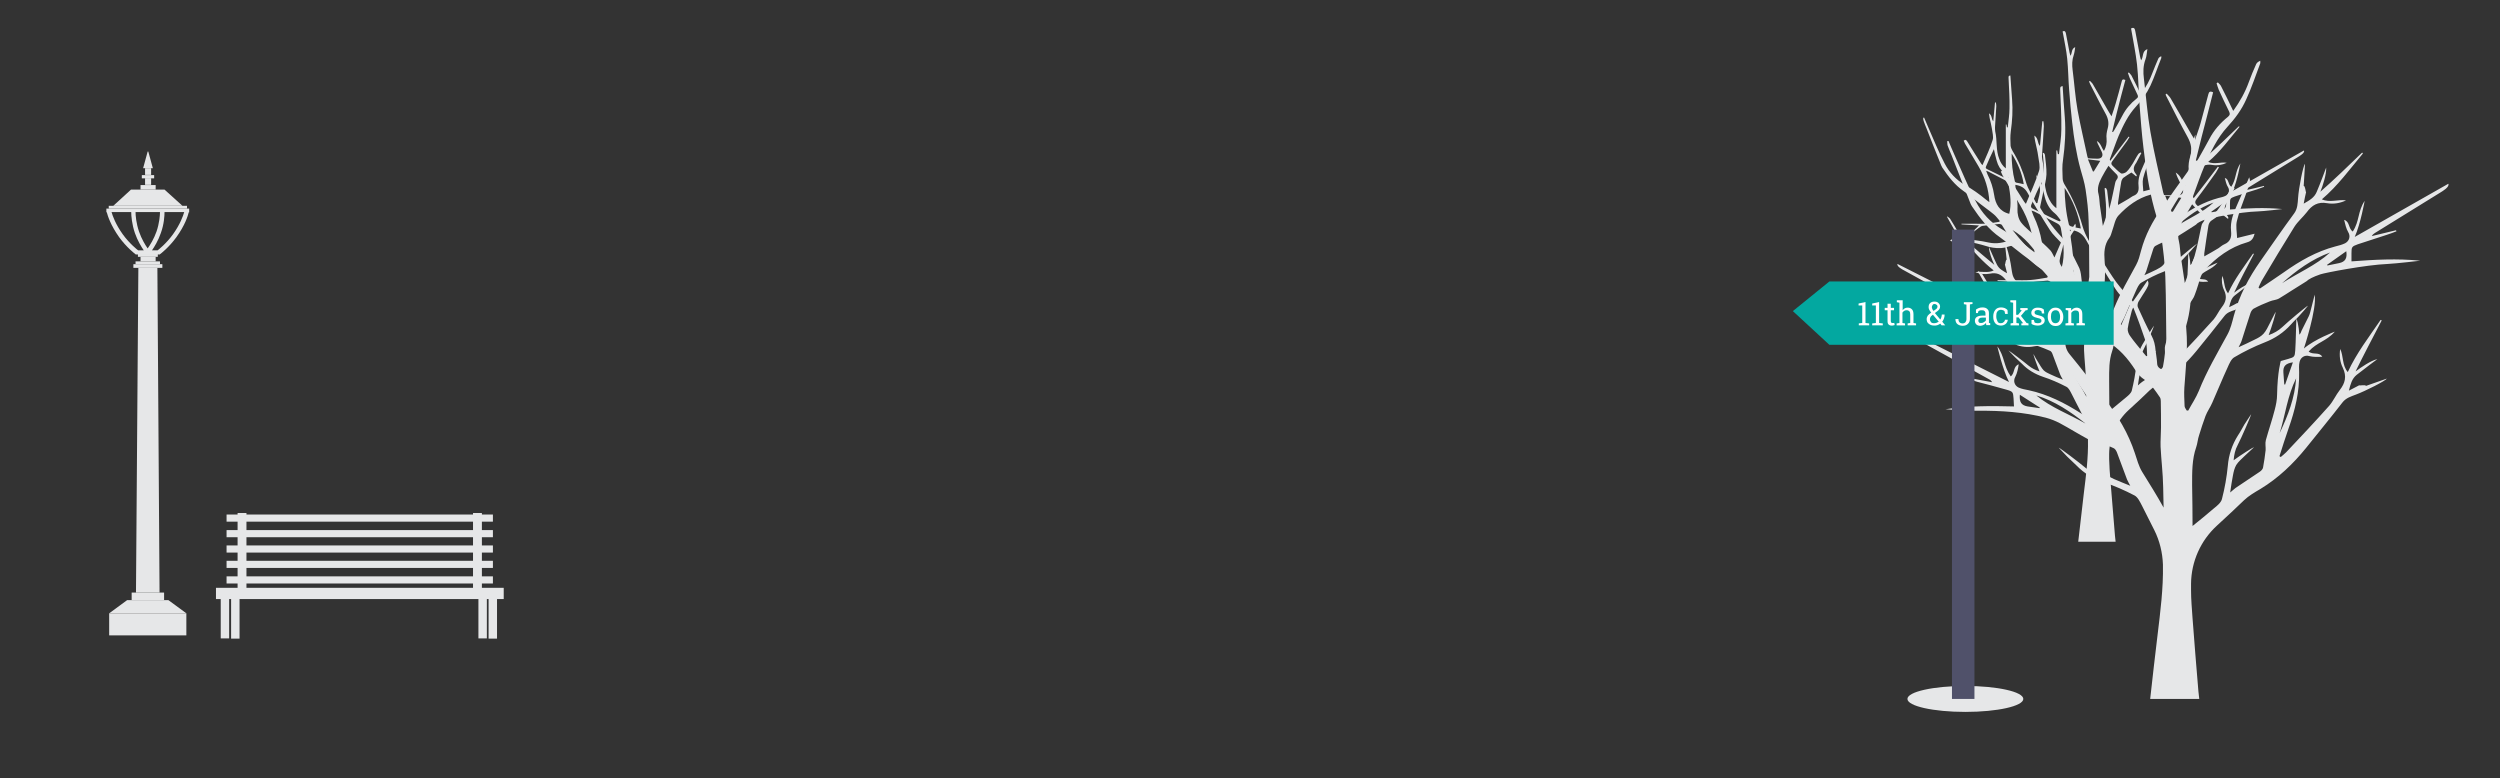 <?xml version="1.0" encoding="utf-8"?>
<!-- Generator: Adobe Illustrator 19.1.0, SVG Export Plug-In . SVG Version: 6.00 Build 0)  -->
<svg version="1.1" id="Layer_1" xmlns="http://www.w3.org/2000/svg" xmlns:xlink="http://www.w3.org/1999/xlink" x="0px" y="0px"
	 viewBox="0 0 1156.4 360" style="enable-background:new 0 0 1156.4 360;" xml:space="preserve">
<rect x="0" y="0" width="1156.4" height="360" fill="#333333" stroke="none"/>
<style type="text/css">
	.st0{fill:#E6E7E8;}
	.st1{fill:#50516A;}
	.st2{fill:#03A8A0;}
	.st3{enable-background:new    ;}
	.st4{fill:#FFFFFF;}
	.st5{fill-rule:evenodd;clip-rule:evenodd;fill:#E6E7E8;}
</style>
<path class="st0" d="M1020.5,101.4c1.8-0.6,16.1-3.4,23.7-3.6c3.2-0.1,11.5-1.1,11.5-1.1c-8.1-0.8-16.2-0.4-24.2,0.2
	c0-1,0-1.9,0-2.8c0-2.2,0.1-2.4,2.2-3.2c3.4-1.2,6.9-2.2,10.3-3.3c1.1-0.4,2.2-0.8,3.3-1.2c0-0.1-0.1-0.3-0.1-0.4
	c-2.8,0.7-5.7,1.4-8.5,2c0.3-0.6,0.7-0.9,1.1-1.1c8.4-5.2,14.8-9.1,23.2-14.3c0.6-0.4,3.3-1.9,2.7-3c-11,6.3-22,12.5-32.9,18.7
	c2.1-4.6,3.5-12.7,3.5-12.7c-2.5,3.8-1.8,7.1-4.2,10.8c-1.6-1.1-1-3.5-3-4.1c0.4,1.5,0.7,3.1,1.5,4.3c0.8,1.3,0.5,3-1,3.9
	c-1.1,0.6-2.3,0.8-3.5,1.1c-6.6,1.8-12.5,5.1-18,9c-2.8,2-5.7,3.8-8.5,5.8c-0.2-0.2-0.2-0.2-0.4-0.4c0.4-0.8,0.7-1.6,1.1-2.3
	c3.8-6.4,7.6-12.8,11.6-19.1c1.2-1.9,3-3.3,4.3-5.1c1.8-2.5,3.9-3.8,7.2-3.2c2.2,0.4,4.5,0,6.6-1c-2.8-0.5-5.6,0.9-8.6-0.4
	c5.6-4.7,9.8-10.6,14.4-16.1c0.2-0.2-0.1-0.5-0.3-0.3c-4,3.9-10.5,10.1-14.6,13.7c0.9-2.2,2.2-6.3,2.1-8.6c0,0-2.1,5.8-3.3,8.6
	c-0.9,2-2.5,2.9-4.6,4.2c0.3-1.6,0.6-2.8,0.8-4.1c-0.2,0-0.3-2.3-0.9-2.2c0.2-3.3,0.3-4.1,0.5-7.8c-0.7,0.7-2.2,8.5-2.4,12
	c-0.1,1.9-0.1,3.7-1.4,5.4c-4,5.5-7.9,11.1-11.8,16.7c-4.2,5.9-7.6,12.3-9.5,19.4c-0.6,2.3-1.2,4.7-2.3,6.7
	c-3.5,6.5-7.3,12.9-10.1,19.8c-1,2.4-2.5,4.6-3.8,6.9c-0.2,0-0.3,0-0.5,0c-0.3-0.5-0.7-1.1-0.8-1.6c-0.1-2.2-0.2-4.4-0.1-6.6
	c0.4-6.8,1.3-13.6,0.7-20.4c-0.3-3.7-0.2-7.4,2.2-10.6c0.7-0.9,0.9-2.1,1.3-3.2c0.9-2.4,1.3-5.4,2.9-7.1c4.1-4.4,9-8.1,15-9.7
	c1.7-0.5,2.3-1.5,2.7-3.1c-2,0.5-3.9,1-6.2,1.6c-0.1-2.2-0.5-4.2-0.1-6c0.8-3.2,2.1-6.2,3.1-9.3c0.5-1.5,1.1-3,1.5-4.6
	c0.1-0.5-0.2-1.1-0.3-1.6c-1.4,3.2-2.7,6.3-4.1,9.4c-1.4,3.1-2.7,6.2-2.3,9.6c0.2,2.1-0.2,3.8-2.4,4.6c-0.7,0.3-1.4,0.9-2.1,1.3
	c-1.6,1-3.3,1.9-5,2.9c0-0.5,0-0.8,0-1c0.5-3.2,0.9-6.5,1.5-9.7c0.1-0.6,0.5-1.4,0.9-1.8c1.2-0.9,2.5-1.7,3.8-2.5
	c0.7,0.5,1.5,1.2,2.2,1.8c0.1-0.1,0.2-0.2,0.3-0.3c-0.1-0.3-0.2-0.6-0.4-0.8c-1.5-1.7-1.2-3.3,0-5c0.2-0.2,0.3-0.5,0.4-0.7
	c0.7-1.3,1.4-2.7,2.1-4l-0.4-0.3c-0.4,0.3-0.9,0.5-1.1,0.9c-0.9,1.3-1.6,2.8-2.4,4.1c-0.9,1.4-1.8,2.9-3,4c-0.5,0.5-2,1-2.5,0.7
	c-1.4-0.9-2.6-2.3-3.9-3.5c-0.7-0.7-0.8-1.3-0.1-2.2c2.3-3.1,4.5-6.2,6.8-9.3c0.4-0.6,0.7-1.2,1.1-1.8l-0.4-0.2
	c-2.8,3.7-5.7,7.4-8.5,11.2c-0.2-0.3-0.2-0.5-0.2-0.7c1.4-3.6,2.6-7.3,4.1-10.9c2.1-4.8,4.4-9.6,8-13.5c2.7-2.9,5-6.1,6.7-9.7
	c1.9-4.1,3.3-8.5,5-12.7c0.1-0.3,0-0.6,0-0.9c-0.7,0.3-1.2,0.7-1.4,1.2c-0.9,2.1-1.8,4.2-2.6,6.3c-1.3,3.6-3.1,6.9-5.5,10.1
	c-1.5-3-2.8-5.9-4.3-8.7c-0.3-0.5-0.8-0.9-1.2-1.4l-0.4,0.3c0.3,0.8,0.5,1.5,0.8,2.3c1.2,2.6,2.4,5.1,3.6,7.7
	c0.4,0.8,0.3,1.3-0.4,1.8c-2.8,2.2-5,4.8-6.6,7.9c-1.2,2.3-2.5,4.6-3.8,6.8c-0.2,0.3-0.4,0.5-0.5,0.8c-0.1,0-0.3-0.1-0.4-0.1
	c0.7-2.8,1.3-5.6,2-8.3c1.3-5.2,2.7-10.5,4.1-15.7c-1.2-0.6-1.5-0.1-1.7,0.7c-0.9,3.4-1.8,6.8-2.8,10.2c-0.5,1.9-1.2,3.7-1.9,5.9
	c-0.8-1.4-1.5-2.3-2-3.3c-2.2-3.8-4.4-7.7-6.6-11.5c-0.3-0.6-0.9-1-1.4-1.6l-0.4,0.3c0.2,0.4,0.3,0.8,0.5,1.2
	c2.4,4.6,4.7,9.3,7.2,13.8c1.2,2.2,1.6,4.4,0.9,6.8c-0.4,1.5-0.7,3.1-0.5,4.6c0.2,2.1-0.2,3.9-1.2,5.7c-1.2-1.4-1.3-3.4-3.3-4.6
	c0.3,0.8,0.4,1.4,0.7,1.8c0.5,1,1,2,1.5,3.1c1,2,0.1,3.4-2.1,3.3c-1.4,0-2.7-0.1-4.2-0.2c-0.1-0.3-0.2-0.6-0.3-0.9
	c-1.5-7.1-3.2-14.2-4.5-21.3c-1.1-6.2-1.5-12.4-2.3-18.6c-0.3-2.3-0.3-4.6,0.5-6.9c0.4-1.2,0.5-2.4,0.7-3.7c-1.9,0.8-1.3,2.7-2.2,4
	c-0.1-0.5-0.3-0.9-0.4-1.4c-0.6-3-1.1-5.9-1.7-8.9c-0.2-0.8-0.4-1.4-1.5-1c0,0.2,0,0.5,0.1,0.7c0.7,4,1.6,8,2,12
	c0.5,4.8,0.5,9.7,0.9,14.5c0.4,5,0.8,10,1.4,15c0.8,7.2,1.9,14.4,3.8,21.4c0.9,3.2,1.9,6.3,2.4,9.6c0.7,4.8,1.3,9.6,1.4,14.5
	c0.3,8.4,0.2,16.8,0.3,25.2c0,0.2,0,0.5,0,0.7c-0.3,2.3-0.7,4.5-1,6.8c-1.4-0.4-2.1-1.1-2.2-2.4c-0.1-1.5-0.4-2.9-0.5-4.4
	c-0.2-1.9-0.5-3.6-1.5-5.3c-1.7-3.3-3.3-6.6-4.8-10c-0.2-0.5-0.1-1.3,0.2-1.8c0.9-1.6,2-3.1,2.9-4.6c0.8-1.3,0.8-2.2,0.4-2.9
	c-1.6,2.4-3.3,4.8-5.1,7.5c-2.2-2.5-4.2-4.6-5.9-6.9c-1.9-2.5-3.4-5.2-5.1-7.8c-0.1-0.2-0.2-0.5-0.1-0.8c0.5-2.3,1-4.6,1.5-7
	c0.5-2.6,1.3-5.2,1.4-7.8c0.1-3-0.4-6-0.7-9c0-0.3-0.3-0.6-0.5-1l-0.5,0.1c0.2,2.5,0.5,5,0.5,7.5c0,2.4-0.3,4.8-0.4,7.2
	c-0.2,0.1-0.2,0-0.4,0.1l-2.9-4.8c0.5,2.3,1.7,4.3,1.9,6.5c0.2,2.2-0.8,4.4-1.2,6.6c-0.2,0-0.2,0-0.5,0.1c-1.6-3.2-3.8-6.3-4.8-9.8
	c-1.4-5.1-3.4-9.9-6.2-14.4c-0.4-0.7-0.8-1.6-0.9-2.4c-0.1-2.2-0.2-4.4,0.1-6.6c0.7-4.9,1-9.9,0.6-14.8c-0.3-3.7-0.5-7.4-0.8-11.1
	c-0.9,0.2-0.9,0.3-0.8,1.9c0.2,4.4,0.5,8.9,0.4,13.3c0,2.9-0.5,5.8-0.8,8.8c-0.2,0-0.2,0-0.4,0l-0.2-1.3c-0.1,0-0.2,0-0.3,0
	c0,6.7,0,13.4,0,20.3c-1.5-1.2-2.4-2.6-3-4.3c-1.7-4.1-0.9-8.6-1.9-12.8c-0.1-0.7-0.1-1.4-0.1-2c0.2-3.2,0.4-6.5,0.6-9.7
	c0-0.6-0.1-1.1-0.2-1.7l-0.4,0l-0.8,8.7c-1-1.1-0.4-2.6-2-3.7c0.1,0.9,0.2,1.5,0.3,2.1c0.4,1.7,0.8,3.5,1.1,5.2
	c0.2,1.7,0.8,3.6,0.3,5.1c-1.2,3.9-3,7.6-4.7,11.6c-0.4-0.5-0.5-0.6-0.6-0.7c-2.2-3.4-4.3-6.8-6.4-10.2c-0.5-0.8-0.9-1.1-1.7-0.4
	c0.2,0.4,0.4,0.9,0.6,1.3c2.1,3.5,4.2,7.1,6.3,10.6c3,5.1,4.7,10.6,5,16.5c-0.5-0.4-1.1-0.7-1.5-1.1c-3.1-2.6-6.4-4.9-9.9-6.9
	c-4-2.3-7.2-5.8-9.3-9.9c-2.8-5.3-5-10.9-7.4-16.3c-0.7-1.6-1.4-3.3-2.1-4.9l-0.4,0.1c0,0.5,0,1,0.2,1.5c0.4,1.2,0.9,2.4,1.4,3.6
	c2.2,5.6,4.4,11.3,6.7,16.9c0.1,0.3,0.3,0.7,0.5,1c2.8,4.2,5.8,8.1,10,11c2.7,1.9,5.2,4,7.8,6c2,1.6,4.1,3,6.1,4.7
	c1,0.8,1.8,2,2.7,3c-0.1,0.2-0.1,0.2-0.2,0.4c-1.9,0.3-3.9,0.7-5.8,0.8c-2,0.2-4,0.1-6,0.1c-1.9,0-3.8,0-5.7,0c0,0.2,0,0.1,0,0.3
	c2.6,0.2,5.1,0.3,8.1,0.5c-1.3,1.3-2.4,2.3-3.4,3.3c0.1,0.2,0.1,0.1,0.2,0.3c1-0.8,2-1.7,3-2.4c0.6-0.4,1.2-0.9,1.8-1
	c2.6-0.4,5.2-0.6,7.8-0.9c0.4,0,1,0.2,1.2,0.5c1.5,2.3,2.8,4.6,4.2,6.9c-3.3,1.2-6.6,2-10.3,1.2c-3.8-0.9-7.8-1.2-11.6-1.8
	c-0.1,0-0.2,0-0.3-0.1c-0.3-0.3-0.6-0.5-0.8-0.7c0,0-0.1,0-0.1-0.1c-0.5-0.7-1-1.4-1.4-2.2c-1.2-2-2.3-4-3.6-6
	c-0.3-0.5-0.9-0.8-1.4-1.2c0,0.1-0.1,0.1-0.1,0.2c1.8,3.3,3.6,6.5,5.6,10c-1.4,0.2-2.4,0.2-3.3,0.4c-0.3,0.1-0.6,0.4-0.9,0.5
	c0.3,0.2,0.7,0.5,1,0.5c1.2,0,2.4-0.1,3.5-0.2c0.7,0,1.4,0,2.2,0.1c4.2,4.7,8.4,9.5,13.5,13.5c-2.9,1.4-5.8,0.2-8.5,0.8
	c2.2,0.9,4.5,1.1,6.7,0.7c3.3-0.7,5.4,0.4,7.4,2.9c1.4,1.7,3.3,3.1,4.6,4.9c4.3,6.1,8.4,12.3,12.5,18.5c0.5,0.7,0.8,1.5,1.2,2.2
	c-0.2,0.2-0.2,0.2-0.4,0.4c-2.9-1.8-5.9-3.5-8.8-5.3c-5.7-3.7-11.7-6.7-18.5-8.1c-1.2-0.3-2.4-0.4-3.5-0.9c-1.6-0.7-2-2.4-1.2-3.8
	c0.7-1.3,1-2.9,1.3-4.4c-2,0.7-1.3,3.1-2.8,4.2c-2.6-3.6-2.1-6.9-4.8-10.6c0,0,1.8,8.1,4.1,12.6c-11.3-5.7-22.5-11.4-33.8-17.1
	c-0.5,1.1,2.3,2.6,2.9,2.9c8.7,4.8,15.2,8.4,23.9,13.1c0.4,0.2,0.8,0.5,1.1,1c-2.9-0.5-5.7-1.1-8.6-1.6c0,0.1-0.1,0.3-0.1,0.4
	c1.1,0.3,2.3,0.7,3.4,1c3.5,1,7,1.8,10.4,2.8c2.2,0.6,2.2,0.8,2.4,3.1c0,0.9,0.1,1.8,0.1,2.8c-8-0.2-16.1-0.2-24.2,1
	c0,0,8.3,0.6,11.5,0.6c8-0.1,16,0.5,23.8,2.4c1.7,0.4,3.5,1.2,5.1,2c3.3,1.7,6.4,3.7,9.7,5.5c1,0.5,2.3,0.5,3.4,0.9
	c2,0.7,3.9,1.5,5.8,2.3c0.5,0.2,0.9,0.9,1.1,1.5c1.2,3.2,2.4,6.4,3.6,9.6c0.3,0.7,0.7,1.4,1.2,2.2c-2-0.8-3.9-1.5-5.7-2.4
	c-1.1-0.5-2.4-1.1-3.2-1.9c-1-1.1-1.7-2.4-2.5-3.7c-0.8-1.2-1.5-2.5-2.2-3.8c-0.2,0.1,1.7,5.4,2.8,8c-1.9-0.6-3.5-1.4-5-2.6
	c-2.1-1.8-9.3-7.2-9.4-7.1c1,1,2,2.1,3,3.1c1.1,1.1,2.2,2,3.3,3.1c2.7,2.8,5.9,4.7,9.7,6c3.7,1.2,7.3,2.8,10.8,4.6
	c1.2,0.6,1.9,2.3,2.6,3.6c1.1,2.1,2.8,5.6,4.4,8.6c1.9,3.8,2.9,8,3,12.2l0,0.1c0.2,8.3-0.9,16.5-1.9,24.7c-0.9,7.5-1.7,15-2.6,22.5
	h17.3c-0.1-0.9-0.2-1.8-0.3-2.7c-0.7-8.5-1.4-17-2.1-25.6c-0.3-3.3-0.5-6.7-0.6-10c0-0.8,0-1.5,0-2.3c0.1-7.8,3.4-15.2,9.1-20.4
	c3.5-3.2,7.3-6.7,9.6-9c1.7-1.6,3.8-2.8,5.8-4c6.3-3.8,11.4-8.8,16-14.4c4.3-5.3,8.6-10.6,12.8-16c1.3-1.7,3-2.2,4.8-2.8
	c3.3-1.2,10.4-4.8,10.9-5.6c-3.5,1.2-4.3,1.5-7.4,2.6c-0.1-0.5-2.3,0-2.4-0.2c-1.1,0.6-2.2,1.2-3.7,1.9c0.6-2.4,1-4.2,2.7-5.5
	c2.3-1.9,7.3-5.6,7.3-5.6c-2.2,0.5-5.8,2.9-7.7,4.4c2.3-4.9,6.5-12.9,9.1-17.8c0.1-0.2-0.2-0.4-0.4-0.2c-4.1,6-8.5,11.6-11.5,18.3
	c-2-2.5-1.5-5.6-2.7-8.1c-0.4,2.3-0.1,4.7,0.9,6.7c1.4,3,0.8,5.4-1.1,7.8c-1.4,1.8-2.3,3.9-3.7,5.6c-5,5.6-10.1,11-15.2,16.4
	c-0.6,0.6-1.3,1.1-1.9,1.7c-0.3-0.2-0.2-0.1-0.5-0.3c1.1-3.3,2.1-6.5,3.2-9.8c2.3-6.4,3.9-13,3.7-19.8c0-1.2-0.1-2.5,0.1-3.7
	c0.4-1.7,1.9-2.5,3.4-2.1c1.4,0.4,3,0.3,4.6,0.2c-1.2-1.8-3.3-0.5-4.8-1.8c2.9-3.4,6.3-3.6,9.2-7c0,0-7.1,2.7-10.9,6
	c0,0,4.6-14.1,3.8-18.9l-1.6,6.2c-0.1,0.5-0.3,1-0.6,1.5l-2.5,5c-0.1,0.5-0.3,0.9-0.8,1.3c-0.1-2.9-1-6.4-1-5.2
	c-0.1,3.6-0.2,7.2-0.4,10.8c-0.1,2.2-0.3,2.4-2.4,3c-0.9,0.3-1.7,0.5-2.7,0.8c0,0-1.2,3.7-1.3,11.8c0,1.8-0.3,3.6-0.8,5.4
	c-0.9,3.6-2.2,7.1-3.1,10.7c-0.3,1.1,0,2.4-0.1,3.5c-0.2,2.1-0.5,4.1-0.9,6.2c-0.1,0.5-0.7,1.1-1.2,1.4c-2.8,1.9-5.7,3.8-8.5,5.7
	c-0.6,0.4-1.2,1-1.9,1.6c0.3-2.1,0.6-4.1,1-6.1c0.2-1.2,0.5-2.6,1.2-3.6c0.8-1.2,2-2.2,3.1-3.3c1-1,2.1-2,3.2-3
	c-0.1-0.2-4.8,2.8-7.2,4.6c0.1-1.9,0.5-3.8,1.4-5.4c1.3-2.4,4.9-10.7,4.7-10.8c-0.8,1.2-1.6,2.4-2.3,3.6c-0.8,1.3-1.5,2.6-2.3,3.9
	c-2.1,3.3-3.3,6.8-3.6,10.8c-0.3,3.9-1.1,7.8-2,11.6c-0.3,1.3-1.7,2.4-2.9,3.4c-2.5,2.1-5,4.1-7.5,6.2c0-4.8-0.1-9.6-0.1-14.4
	c0-4.5-0.1-9,1.4-13.4c0.5-1.3,0.6-2.8,1-4.1c0.7-2.3,1.4-4.6,2.3-6.8c0.6-1.6,1.6-3.1,2.3-4.6c1.8-4.1,3.5-8.3,5.4-12.4
	c0.6-1.3,1.3-3,2.4-3.7c3.4-2,6.9-3.8,10.6-5.2c3.7-1.4,6.8-3.5,9.4-6.4c1-1.1,2.1-2.1,3.1-3.3c1-1.1,1.9-2.2,2.8-3.2
	c-0.1-0.1-7.1,5.6-9.1,7.5c-1.4,1.3-3,2.2-4.8,2.9c1.1-2.8,2.6-8.1,2.5-8.2c-0.7,1.3-1.3,2.6-2,3.9c-0.7,1.3-1.3,2.7-2.3,3.8
	c-0.8,0.9-2,1.5-3.1,2.1c-1.8,0.9-3.6,1.7-5.6,2.6c0.4-0.9,0.8-1.5,1-2.3c1.1-3.3,2-6.5,3.1-9.8c0.2-0.6,0.6-1.3,1.1-1.5
	c1.8-1,3.8-1.8,5.7-2.6c1.1-0.4,2.4-0.5,3.4-1.1c3-1.8,6-3.8,9-5.7c0.2-0.1,0.4-0.3,0.6-0.4C1016.3,103.2,1017.8,102.3,1020.5,101.4
	z M918.7,76.9c0.6-1.3,1.1-2.6,1.7-3.9c0.6-1.3,1.2-2.6,1.9-4c0.4,1.9,0.8,3.6,1.3,5.4c0.6,2.2,1.7,4.1,3.5,5.6
	c0.8,0.7,1.4,1.6,2.1,2.4c-0.1,0.1-0.2,0.2-0.3,0.4c-0.4-0.1-0.8-0.2-1.2-0.4c-2.7-1.3-5.5-2.7-8.2-4
	C918.6,78,918.3,77.7,918.7,76.9z M929.4,98.9c-4.6-1.1-6.4-4.6-7-8.8c-0.5-3.3-1.5-6.4-3-9.3c-0.2-0.5-0.4-1.1-0.7-1.8
	c0.5,0.2,0.7,0.2,0.9,0.3c2.7,1.4,5.4,2.8,8.1,4.2c0.8,0.4,1.2,0.9,1.4,1.9C929.9,89.9,930.5,94.4,929.4,98.9z M921.5,148.6
	c-1.4-0.2-2.8-0.4-4.2-0.6c-2.2-0.4-3-1.5-2.7-4.1c2.4,1.5,4.7,3,7,4.5C921.6,148.4,921.6,148.5,921.5,148.6z M920.4,144.1
	c6.6,2,12.1,5.8,17.5,10C932.1,150.7,925.6,148.4,920.4,144.1z M1023.9,93.7c-5,4.6-11.3,7.2-16.9,10.8
	C1012,100,1017.4,96,1023.9,93.7z M972.2,82c0.9-1.8,2-3.5,3.1-5.3c1.1,1.2,2.1,2.4,3.2,3.4c1.2,1,1.5,1.9,0.5,3.1
	c-0.3,0.4-0.5,0.9-0.6,1.4c-0.8,3.5-1.4,7-2.3,10.4c-0.9,3.1-2.2,6.1-3.4,9.5c-0.5-3.5-1-6.6-1.4-9.7c-0.2-1.7-0.2-3.4-0.6-5
	C969.9,87,970.9,84.5,972.2,82z M965.8,73.7c2.1,0.3,3.7,0.5,5.7,0.7c-1.1,1.8-2,3.3-3,4.9c-0.1,0-0.3,0-0.4,0
	C967.4,77.5,966.6,75.7,965.8,73.7z M954.6,113.1c1.5,3.6,3.1,8.2,4.4,11.9c0.6,1.6,0.4,3.4,0.6,5.1c-0.1,0.1-0.2,0.1-0.3,0.2
	c-0.4-0.5-0.8-0.9-1.2-1.4c-1.6-1.9-3.2-3.8-4.6-5.8c-0.5-0.7-0.9-1.8-0.8-2.6c0.3-2.1,0.9-4.2,1.5-6.3
	C954.1,114.2,954.4,113.1,954.6,113.1z M937.8,89.1c3.3,5.9,6.8,11.7,10.4,17.3c1.4,2.2,3.4,3.9,5.1,5.8c-1,2.3-2,4.6-3,6.9
	c-0.6-1.1-1.1-2.4-1.9-3.3c-2-2.1-4.3-4.1-6.4-6.1c-2.4-2.3-5.2-4.3-7.2-6.9c-1.2-1.6-1.7-4.1-1.6-6.1c0.2-3.4-0.6-6.5-0.9-9.8
	c0-0.4-0.1-0.8-0.1-1.4C934.7,85.9,936.5,86.8,937.8,89.1z M944.2,120.2c-5.1-4-9.3-8.7-13.3-13.8
	C936.6,109.7,940.6,114.8,944.2,120.2z M936.1,85.2c-1.2-0.3-2.3-0.5-3.4-0.7c-0.3-0.1-0.7-0.4-0.7-0.6c-1.1-4.2-1.5-8.6-1.5-12.9
	C933.2,75.3,935.3,80,936.1,85.2z M909.9,111.8c3.1,0.4,6.1,1.2,9.1,2.1c0.3,0.1,0.7,0.2,1,0.3c0,2.3,1.5,6.2,2.5,8.3
	C919.1,119.7,913.9,115.3,909.9,111.8z M923.7,122.4c-1.2-2.4-3.2-7.2-3.7-8.2c2.5,0.6,5,0.8,7.6,0.3c0.2,2,0.3,3.1,0.6,5.6
	c-0.5,0-0.6,2.3-0.8,2.3c0.3,1.2,0.6,2.4,1,4C926.3,125.2,924.7,124.4,923.7,122.4z M957.7,171c-1.2-2-1.9-4.4-2.6-6.6
	c-2.3-7-5.9-13.1-10.4-18.9c-4.2-5.4-8.3-10.8-12.6-16.1c-1.3-1.6-1.4-3.5-1.7-5.3c-0.3-2.5-1.3-7.1-2.2-9.8c0.3-0.1,0.7-0.2,1-0.3
	c2.1-0.7,3.9-0.4,5.2,1.5c0.3,0.4,0.8,0.8,1.1,1.2c2.9,3.1,5.9,6.1,9.6,8.3c4.3,2.5,7.5,6.1,10.1,10.3c0.8,1.2,1.8,2.4,3,3.2
	c2.5,1.6,4,4,5.6,6.3c0.2,0.3,0.3,0.9,0.3,1.3c0,3.1,0.1,6.2,0.1,9.3c0,2.2-0.3,4.5-0.2,6.7c0.2,4.7,0.8,9.5,0.9,14.2
	c0.1,2.4,0.1,4.8,0.2,7.2C962.9,179.4,960.3,175.2,957.7,171z M1006.2,157.3c2-6.4,2.7-13.2,5.8-19.3
	C1011.5,144.9,1009.1,151.2,1006.2,157.3z M1010.8,132.4c-1,2.7-1.9,5.3-2.8,7.9c-0.1,0-0.2,0-0.3-0.1c-0.1-1.4-0.3-2.8-0.3-4.2
	C1007.3,133.8,1008.2,132.7,1010.8,132.4z M1027.1,97.4c-1.4,0.3-2.8,0.6-4.1,0.8c0-0.1-0.1-0.2-0.1-0.3c2.2-1.6,4.5-3.2,6.8-4.8
	C1030,95.8,1029.2,97,1027.1,97.4z"/>
<path class="st0" d="M1073.3,126.9c2.4-0.8,21.2-4.4,31.1-4.8c4.2-0.2,15.1-1.5,15.1-1.5c-10.6-1.1-21.2-0.5-31.8,0.3
	c0-1.3,0-2.5,0-3.7c0-2.9,0.1-3.2,2.9-4.2c4.5-1.5,9-2.9,13.5-4.4c1.5-0.5,2.9-1,4.4-1.6c-0.1-0.2-0.1-0.3-0.2-0.5
	c-3.7,0.9-7.5,1.8-11.2,2.7c0.4-0.7,0.9-1.1,1.4-1.4c11-6.8,19.4-12,30.4-18.8c0.8-0.5,4.3-2.5,3.6-4c-14.5,8.2-28.9,16.4-43.3,24.6
	c2.7-6,4.6-16.7,4.6-16.7c-3.3,5-2.3,9.3-5.5,14.2c-2.1-1.4-1.3-4.6-4-5.4c0.5,2,0.9,4,1.9,5.7c1.1,1.8,0.6,4-1.4,5.1
	c-1.4,0.7-3,1.1-4.6,1.5c-8.7,2.3-16.4,6.7-23.7,11.9c-3.7,2.6-7.4,5-11.2,7.6c-0.3-0.3-0.3-0.2-0.6-0.5c0.5-1,0.9-2.1,1.4-3
	c5-8.4,10-16.8,15.2-25.1c1.6-2.5,3.9-4.4,5.7-6.7c2.4-3.3,5.2-5,9.5-4.2c2.9,0.5,5.9,0,8.7-1.3c-3.7-0.6-7.4,1.2-11.2-0.5
	c7.3-6.2,12.9-13.9,18.9-21.1c0.2-0.3-0.2-0.6-0.4-0.4c-5.2,5.1-13.8,13.3-19.2,18c1.2-2.9,2.9-8.3,2.7-11.2c0,0-2.8,7.6-4.4,11.3
	c-1.1,2.6-3.2,3.8-6,5.4c0.4-2.1,0.7-3.7,1.1-5.3c-0.2,0-0.4-3-1.1-2.9c0.3-4.3,0.3-5.4,0.6-10.2c-0.9,0.9-2.9,11.2-3.2,15.8
	c-0.2,2.5-0.2,4.9-1.8,7.1c-5.3,7.2-10.4,14.6-15.5,21.9c-5.5,7.8-9.9,16.1-12.4,25.4c-0.8,3-1.5,6.1-3,8.8
	c-4.6,8.5-9.6,16.9-13.2,26c-1.3,3.2-3.3,6.1-4.9,9.1c-0.3,0-0.4,0-0.7,0c-0.4-0.7-1-1.4-1-2.1c-0.1-2.9-0.3-5.8-0.1-8.6
	c0.6-8.9,1.7-17.8,0.9-26.8c-0.4-4.9-0.3-9.7,2.9-14c0.9-1.2,1.2-2.8,1.8-4.2c1.2-3.2,1.7-7.1,3.8-9.3c5.4-5.8,11.8-10.6,19.6-12.8
	c2.2-0.6,3-2,3.5-4c-2.7,0.7-5.1,1.3-8.1,2c-0.1-2.8-0.7-5.5-0.1-7.9c1-4.2,2.7-8.2,4.1-12.2c0.7-2,1.4-4,1.9-6
	c0.2-0.6-0.2-1.4-0.3-2c-1.8,4.2-3.6,8.3-5.4,12.3c-1.8,4-3.5,8.1-3,12.6c0.3,2.8-0.3,4.9-3.1,6.1c-1,0.4-1.8,1.2-2.7,1.8
	c-2.1,1.3-4.3,2.5-6.6,3.8c0-0.6,0-1,0-1.3c0.6-4.3,1.2-8.5,1.9-12.8c0.1-0.8,0.6-1.8,1.2-2.3c1.6-1.2,3.3-2.2,4.9-3.3
	c0.9,0.7,1.9,1.5,2.9,2.3c0.1-0.1,0.2-0.2,0.3-0.3c-0.2-0.4-0.2-0.8-0.5-1.1c-1.9-2.2-1.5-4.4,0-6.5c0.2-0.3,0.4-0.6,0.6-1
	c0.9-1.7,1.8-3.5,2.7-5.2l-0.5-0.4c-0.5,0.4-1.1,0.7-1.5,1.2c-1.1,1.8-2.1,3.7-3.2,5.4c-1.2,1.8-2.4,3.8-3.9,5.3
	c-0.7,0.7-2.6,1.3-3.2,0.9c-1.9-1.2-3.4-3-5.1-4.6c-1-0.9-1-1.7-0.1-2.9c3.1-4,6-8.1,8.9-12.2c0.5-0.8,0.9-1.6,1.4-2.4l-0.5-0.3
	c-3.7,4.9-7.4,9.8-11.2,14.6c-0.3-0.4-0.3-0.7-0.3-0.9c1.8-4.8,3.4-9.6,5.4-14.3c2.8-6.3,5.8-12.7,10.5-17.8c3.6-3.9,6.6-8,8.7-12.7
	c2.5-5.4,4.4-11.1,6.5-16.7c0.1-0.3,0-0.8,0-1.2c-0.9,0.4-1.6,0.9-1.9,1.6c-1.2,2.7-2.4,5.5-3.4,8.3c-1.7,4.7-4.1,9-7.2,13.3
	c-1.9-4-3.7-7.7-5.6-11.4c-0.3-0.7-1-1.2-1.5-1.8l-0.6,0.4c0.3,1,0.6,2,1,3c1.6,3.4,3.1,6.8,4.8,10.1c0.5,1.1,0.4,1.6-0.5,2.4
	c-3.6,2.9-6.6,6.3-8.7,10.4c-1.6,3-3.3,6-5,9c-0.2,0.4-0.5,0.7-0.7,1c-0.2-0.1-0.3-0.1-0.5-0.2c0.9-3.6,1.8-7.3,2.7-10.9
	c1.8-6.9,3.6-13.8,5.3-20.6c-1.5-0.7-1.9-0.2-2.2,0.9c-1.2,4.5-2.4,8.9-3.6,13.4c-0.7,2.5-1.6,4.8-2.6,7.8c-1.1-1.8-1.9-3-2.6-4.3
	c-2.9-5-5.7-10.1-8.7-15.1c-0.5-0.8-1.2-1.4-1.8-2.1l-0.5,0.4c0.2,0.5,0.4,1,0.7,1.5c3.1,6.1,6.2,12.2,9.5,18.2
	c1.6,2.9,2.2,5.7,1.2,9c-0.6,1.9-0.9,4.1-0.7,6c0.3,2.7-0.3,5.1-1.6,7.5c-1.5-1.9-1.8-4.5-4.4-6.1c0.4,1.1,0.6,1.8,0.9,2.4
	c0.6,1.4,1.4,2.7,2,4c1.3,2.7,0.2,4.4-2.8,4.3c-1.8-0.1-3.6-0.2-5.5-0.3c-0.1-0.3-0.3-0.8-0.4-1.2c-2-9.3-4.3-18.6-5.9-28
	c-1.4-8.1-2-16.3-3-24.5c-0.4-3.1-0.4-6,0.7-9c0.6-1.5,0.6-3.2,0.9-4.8c-2.6,1-1.7,3.6-2.9,5.2c-0.2-0.6-0.4-1.2-0.5-1.8
	c-0.7-3.9-1.5-7.8-2.2-11.7c-0.2-1.1-0.5-1.9-1.9-1.3c0,0.3,0,0.6,0.1,0.9c0.9,5.3,2,10.5,2.6,15.8c0.7,6.3,0.7,12.7,1.2,19
	c0.5,6.6,1,13.2,1.8,19.7c1.1,9.5,2.5,18.9,5,28.1c1.2,4.2,2.5,8.3,3.2,12.5c0.9,6.3,1.7,12.6,1.9,19c0.4,11,0.3,22,0.5,33.1
	c0,0.3,0,0.6-0.1,0.9c-0.4,3-0.9,6-1.4,9c-1.9-0.6-2.8-1.5-2.8-3.2c-0.1-1.9-0.5-3.8-0.7-5.7c-0.2-2.5-0.7-4.8-1.9-7
	c-2.3-4.3-4.3-8.7-6.3-13.1c-0.3-0.6-0.1-1.7,0.2-2.4c1.2-2.1,2.6-4,3.8-6.1c1.1-1.8,1.1-2.9,0.5-3.9c-2.1,3.1-4.3,6.3-6.8,9.8
	c-2.9-3.3-5.5-6-7.7-9c-2.4-3.3-4.5-6.8-6.7-10.2c-0.2-0.3-0.3-0.7-0.2-1c0.6-3.1,1.3-6.1,1.9-9.1c0.7-3.4,1.7-6.8,1.8-10.2
	c0.1-3.9-0.6-7.9-1-11.8c0-0.4-0.4-0.8-0.6-1.3l-0.6,0.2c0.2,3.3,0.7,6.5,0.7,9.8c0,3.1-0.3,6.3-0.6,9.4c-0.3,0.1-0.3,0.1-0.5,0.1
	l-3.8-6.3c0.7,3,2.3,5.7,2.5,8.5c0.2,2.8-1,5.8-1.6,8.7c-0.3,0-0.3,0-0.6,0.1c-2.2-4.3-5.1-8.3-6.3-12.8c-1.9-6.7-4.5-13-8.1-18.9
	c-0.6-0.9-1.1-2.1-1.1-3.2c-0.1-2.9-0.3-5.8,0.2-8.7c0.9-6.5,1.3-13,0.8-19.5c-0.4-4.8-0.7-9.7-1-14.5c-1.2,0.3-1.2,0.4-1.1,2.5
	c0.2,5.8,0.6,11.6,0.5,17.5c0,3.8-0.7,7.7-1.1,11.5c-0.3,0-0.2,0-0.5,0l-0.3-1.7c-0.1,0-0.2,0-0.4,0c0,8.8,0,17.7,0,26.7
	c-2-1.5-3.1-3.4-4-5.6c-2.2-5.4-1.2-11.3-2.5-16.8c-0.2-0.9-0.2-1.8-0.1-2.7c0.3-4.3,0.6-8.5,0.8-12.8c0-0.7-0.1-1.5-0.2-2.3l-0.5,0
	l-1.1,11.4c-1.3-1.4-0.6-3.5-2.6-4.8c0.2,1.2,0.2,2,0.4,2.7c0.5,2.3,1.1,4.6,1.4,6.9c0.3,2.2,1,4.7,0.4,6.7
	c-1.6,5.1-3.9,10-6.1,15.3c-0.5-0.6-0.7-0.8-0.8-1c-2.8-4.5-5.7-8.9-8.5-13.4c-0.6-1-1.1-1.5-2.3-0.5c0.3,0.5,0.5,1.1,0.8,1.7
	c2.7,4.6,5.5,9.3,8.2,13.9c4,6.7,6.1,13.9,6.6,21.7c-0.7-0.5-1.4-1-2-1.5c-4-3.5-8.4-6.4-13-9.1c-5.3-3.1-9.4-7.6-12.2-13
	c-3.6-6.9-6.6-14.3-9.8-21.4c-1-2.1-1.8-4.3-2.8-6.5l-0.6,0.1c0.1,0.7,0,1.4,0.2,2c0.6,1.6,1.2,3.1,1.9,4.7
	c2.9,7.4,5.8,14.8,8.7,22.2c0.2,0.4,0.4,0.9,0.7,1.3c3.7,5.5,7.6,10.6,13.1,14.4c3.5,2.5,6.9,5.2,10.3,7.9c2.7,2,5.4,4,8,6.1
	c1.3,1.1,2.4,2.6,3.6,3.9c-0.1,0.3-0.1,0.3-0.2,0.6c-2.5,0.4-5.1,0.9-7.6,1.1c-2.6,0.2-5.3,0.1-7.9,0.1c-2.5,0-5,0-7.5,0
	c0,0.2,0,0.1,0,0.4c3.4,0.2,6.7,0.4,10.7,0.7c-1.7,1.7-3.1,3.1-4.5,4.4c0.2,0.2,0.1,0.1,0.3,0.3c1.3-1.1,2.6-2.2,3.9-3.2
	c0.7-0.6,1.6-1.2,2.4-1.3c3.4-0.5,6.8-0.8,10.2-1.1c0.5,0,1.3,0.3,1.6,0.7c1.9,3,3.7,6,5.5,9c-4.3,1.6-8.7,2.7-13.6,1.6
	c-5-1.2-10.2-1.6-15.3-2.3c-0.1,0-0.3-0.1-0.4-0.1c-0.4-0.3-0.8-0.7-1.1-1c-0.1,0-0.1-0.1-0.2-0.1c-0.7-0.9-1.3-1.9-1.8-2.9
	c-1.6-2.6-3.1-5.3-4.7-7.8c-0.4-0.6-1.2-1-1.9-1.5c0,0.1-0.1,0.2-0.1,0.3c2.4,4.3,4.8,8.6,7.3,13.1c-1.8,0.2-3.1,0.3-4.3,0.5
	c-0.4,0.1-0.8,0.5-1.2,0.7c0.4,0.2,0.9,0.7,1.3,0.7c1.6,0,3.1-0.2,4.7-0.2c0.9,0,1.9,0,2.8,0.1c5.6,6.2,11,12.5,17.7,17.7
	c-3.8,1.9-7.6,0.2-11.2,1c2.9,1.2,5.9,1.5,8.8,0.9c4.3-0.9,7.1,0.6,9.7,3.8c1.8,2.3,4.3,4.1,6,6.5c5.6,8,11,16.2,16.4,24.3
	c0.6,0.9,1.1,2,1.6,2.9c-0.3,0.3-0.3,0.2-0.5,0.5c-3.8-2.3-7.7-4.6-11.5-7c-7.5-4.8-15.4-8.8-24.2-10.7c-1.6-0.3-3.2-0.6-4.6-1.2
	c-2.1-1-2.6-3.2-1.6-5c0.9-1.7,1.3-3.8,1.6-5.8c-2.7,1-1.7,4.1-3.7,5.6c-3.4-4.8-2.7-9.1-6.2-13.9c0,0,2.4,10.6,5.4,16.5
	c-14.8-7.5-29.6-14.9-44.4-22.4c-0.7,1.5,3,3.3,3.8,3.8c11.4,6.3,20,11,31.3,17.3c0.6,0.3,1.1,0.7,1.5,1.4
	c-3.8-0.7-7.5-1.4-11.3-2.1c0,0.2-0.1,0.4-0.1,0.5c1.5,0.5,3,0.9,4.5,1.4c4.6,1.2,9.2,2.4,13.7,3.7c2.8,0.8,2.9,1.1,3.1,4
	c0.1,1.2,0.1,2.4,0.2,3.7c-10.6-0.3-21.2-0.3-31.7,1.3c0,0,11,0.8,15.2,0.7c10.5-0.1,21,0.6,31.2,3.2c2.3,0.6,4.5,1.5,6.6,2.6
	c4.3,2.3,8.4,4.9,12.7,7.2c1.3,0.7,3,0.7,4.5,1.2c2.6,0.9,5.1,1.9,7.6,3.1c0.7,0.3,1.2,1.2,1.5,1.9c1.6,4.2,3.1,8.4,4.7,12.6
	c0.4,0.9,0.9,1.8,1.5,2.9c-2.6-1.1-5.1-2-7.5-3.1c-1.5-0.7-3.1-1.4-4.2-2.5c-1.3-1.4-2.2-3.2-3.3-4.9c-1-1.6-1.9-3.3-2.9-5
	c-0.2,0.1,2.2,7,3.7,10.6c-2.4-0.8-4.6-1.8-6.5-3.4c-2.7-2.3-12.2-9.5-12.4-9.3c1.3,1.4,2.6,2.7,3.9,4.1c1.4,1.4,2.9,2.7,4.3,4.1
	c3.6,3.7,7.8,6.2,12.7,7.8c4.9,1.6,9.6,3.7,14.2,6.1c1.5,0.8,2.5,3,3.4,4.7c1.4,2.7,3.7,7.3,5.7,11.3c2.5,5,3.8,10.4,4,16l0,0.1
	c0.2,10.9-1.2,21.7-2.5,32.5c-1.2,9.8-2.3,19.7-3.4,29.5h22.7c-0.1-1.2-0.3-2.4-0.4-3.6c-0.9-11.2-1.9-22.4-2.7-33.6
	c-0.3-4.4-0.7-8.7-0.7-13.1c0-1,0-2,0-3c0.1-10.2,4.4-19.9,11.9-26.8c4.6-4.2,9.5-8.8,12.6-11.8c2.2-2.1,5-3.7,7.7-5.3
	c8.2-5,15-11.5,21-18.9c5.6-7,11.3-13.9,16.8-21c1.7-2.2,4-2.8,6.3-3.7c4.3-1.6,13.6-6.3,14.3-7.4c-4.5,1.6-5.6,2-9.7,3.4
	c-0.1-0.7-3.1,0-3.1-0.3c-1.5,0.8-2.9,1.5-4.8,2.5c0.8-3.1,1.4-5.5,3.6-7.3c3.1-2.5,9.6-7.3,9.6-7.3c-2.9,0.6-7.6,3.8-10.1,5.7
	c3.1-6.4,8.6-16.9,12-23.4c0.2-0.3-0.3-0.6-0.5-0.3c-5.3,7.8-11.1,15.3-15.1,24c-2.7-3.2-1.9-7.3-3.5-10.7c-0.5,3-0.1,6.1,1.2,8.7
	c1.9,4,1.1,7.1-1.4,10.3c-1.8,2.3-3,5.1-4.9,7.3c-6.5,7.3-13.2,14.4-19.9,21.5c-0.8,0.8-1.7,1.5-2.5,2.2c-0.3-0.2-0.3-0.2-0.6-0.4
	c1.4-4.3,2.7-8.6,4.2-12.8c3-8.4,5.1-17,4.9-26c0-1.6-0.2-3.3,0.2-4.8c0.5-2.2,2.5-3.3,4.5-2.7c1.9,0.5,4,0.4,6,0.3
	c-1.5-2.4-4.3-0.7-6.3-2.4c3.9-4.4,8.2-4.7,12.1-9.2c0,0-9.3,3.5-14.3,7.8c0,0,6.1-18.4,5-24.9l-2.1,8.2c-0.2,0.7-0.4,1.3-0.7,1.9
	l-3.3,6.6c-0.2,0.6-0.4,1.2-1,1.8c-0.2-3.8-1.3-8.4-1.4-6.9c-0.2,4.7-0.2,9.5-0.5,14.2c-0.2,2.9-0.4,3.1-3.2,3.9
	c-1.1,0.3-2.3,0.7-3.5,1c0,0-1.5,4.9-1.7,15.5c0,2.4-0.5,4.8-1.1,7.1c-1.2,4.7-2.8,9.3-4.1,14c-0.4,1.5,0,3.1-0.1,4.6
	c-0.3,2.7-0.7,5.4-1.2,8.1c-0.1,0.7-0.9,1.5-1.5,1.9c-3.7,2.5-7.5,5-11.2,7.5c-0.8,0.6-1.5,1.3-2.5,2.1c0.4-2.8,0.8-5.4,1.3-8
	c0.3-1.6,0.7-3.3,1.5-4.7c1-1.6,2.6-2.9,4-4.3c1.4-1.3,2.8-2.6,4.2-3.9c-0.2-0.2-6.3,3.7-9.4,6c0.2-2.5,0.7-4.9,1.9-7.1
	c1.7-3.2,6.4-14.1,6.2-14.2c-1,1.6-2.1,3.1-3.1,4.7c-1,1.7-1.9,3.5-3,5.1c-2.7,4.3-4.3,9-4.7,14.2c-0.5,5.1-1.4,10.2-2.7,15.2
	c-0.4,1.7-2.3,3.2-3.8,4.4c-3.2,2.8-6.5,5.4-9.8,8.1c0-6.3-0.1-12.6-0.2-18.9c0-5.9-0.1-11.9,1.9-17.6c0.6-1.7,0.7-3.7,1.3-5.4
	c0.9-3,1.9-6,3-9c0.8-2.1,2.2-4,3.1-6.1c2.4-5.4,4.6-10.9,7.1-16.3c0.8-1.8,1.7-4,3.2-4.8c4.4-2.6,9.1-4.9,13.9-6.8
	c4.9-1.9,8.9-4.6,12.3-8.4c1.3-1.5,2.8-2.8,4.1-4.3c1.3-1.4,2.5-2.8,3.7-4.3c-0.2-0.2-9.3,7.4-11.9,9.9c-1.8,1.7-4,2.9-6.3,3.7
	c1.4-3.6,3.5-10.6,3.2-10.7c-0.9,1.7-1.7,3.4-2.6,5.1c-0.9,1.7-1.7,3.6-3,5c-1.1,1.2-2.6,2-4.1,2.7c-2.3,1.2-4.8,2.3-7.4,3.5
	c0.5-1.1,1.1-2,1.4-3c1.4-4.3,2.7-8.6,4.1-12.8c0.2-0.7,0.8-1.6,1.4-2c2.4-1.3,4.9-2.4,7.5-3.4c1.4-0.6,3.1-0.6,4.4-1.4
	c4-2.4,7.8-5,11.8-7.4c0.3-0.2,0.5-0.3,0.8-0.5C1067.8,129.2,1069.8,128.1,1073.3,126.9z M939.6,94.7c0.8-1.7,1.5-3.4,2.2-5.1
	c0.8-1.7,1.6-3.4,2.4-5.3c0.6,2.5,1.1,4.8,1.7,7.1c0.8,2.9,2.2,5.4,4.6,7.3c1.1,0.9,1.8,2.1,2.7,3.2c-0.1,0.2-0.3,0.3-0.4,0.5
	c-0.5-0.2-1.1-0.3-1.6-0.6c-3.6-1.7-7.2-3.5-10.8-5.2C939.6,96.2,939.2,95.7,939.6,94.7z M953.7,123.6c-6.1-1.4-8.4-6-9.2-11.5
	c-0.7-4.3-2-8.4-3.9-12.3c-0.3-0.7-0.5-1.4-0.9-2.4c0.6,0.2,0.9,0.3,1.2,0.4c3.6,1.8,7.1,3.7,10.6,5.5c1,0.5,1.6,1.2,1.8,2.4
	C954.4,111.8,955.3,117.7,953.7,123.6z M943.4,188.8c-1.8-0.3-3.7-0.5-5.5-0.8c-2.9-0.5-3.9-2-3.6-5.4c3.2,2,6.2,4,9.2,5.9
	C943.5,188.6,943.5,188.7,943.4,188.8z M941.9,182.9c8.6,2.6,15.9,7.6,22.9,13.1C957.2,191.6,948.8,188.6,941.9,182.9z
	 M1077.8,116.8c-6.6,6-14.9,9.4-22.2,14.2C1062.2,125.1,1069.3,119.9,1077.8,116.8z M1009.9,101.5c1.2-2.3,2.7-4.5,4.1-7
	c1.5,1.6,2.7,3.2,4.3,4.5c1.5,1.3,2,2.5,0.6,4.1c-0.4,0.5-0.6,1.2-0.7,1.8c-1,4.5-1.8,9.2-3.1,13.6c-1.2,4.1-2.9,8-4.5,12.5
	c-0.7-4.6-1.3-8.6-1.9-12.7c-0.3-2.2-0.3-4.5-0.8-6.6C1006.9,108,1008.2,104.7,1009.9,101.5z M1001.5,90.5c2.7,0.3,4.9,0.6,7.5,1
	c-1.4,2.3-2.7,4.3-3.9,6.4c-0.2,0-0.4,0-0.6,0.1C1003.6,95.6,1002.6,93.2,1001.5,90.5z M986.8,142.3c1.9,4.7,4.1,10.8,5.7,15.6
	c0.7,2.1,0.5,4.5,0.7,6.7c-0.1,0.1-0.3,0.1-0.4,0.2c-0.5-0.6-1-1.2-1.5-1.8c-2-2.5-4.2-5-6-7.6c-0.7-0.9-1.2-2.3-1.1-3.4
	c0.4-2.8,1.2-5.5,1.9-8.3C986.1,143.7,986.6,142.3,986.8,142.3z M964.8,110.8c4.3,7.7,8.9,15.3,13.7,22.8c1.8,2.8,4.4,5.2,6.6,7.7
	c-1.3,3-2.6,6-3.9,9.1c-0.8-1.5-1.4-3.2-2.5-4.4c-2.7-2.8-5.6-5.3-8.5-8c-3.2-3-6.8-5.7-9.4-9.1c-1.6-2-2.2-5.3-2-8
	c0.3-4.4-0.8-8.6-1.2-12.8c0-0.5-0.1-1.1-0.2-1.8C960.7,106.6,963.1,107.8,964.8,110.8z M973.1,151.6c-6.7-5.2-12.3-11.4-17.4-18.1
	C963.3,137.8,968.4,144.5,973.1,151.6z M962.5,105.7c-1.6-0.3-3.1-0.6-4.5-1c-0.4-0.1-0.9-0.5-1-0.8c-1.4-5.6-1.9-11.2-2-17
	C958.8,92.7,961.4,98.9,962.5,105.7z M928.1,140.6c4.1,0.5,8,1.6,12,2.8c0.4,0.1,0.9,0.2,1.3,0.3c0.1,3,2,8.1,3.3,10.9
	C940.2,151,933.5,145.2,928.1,140.6z M946.3,154.5c-1.5-3.2-4.3-9.5-4.8-10.8c3.3,0.8,6.6,1.1,9.9,0.4c0.3,2.6,0.4,4,0.8,7.3
	c-0.7,0-0.7,3-1,3c0.4,1.6,0.8,3.2,1.3,5.3C949.7,158.2,947.6,157.1,946.3,154.5z M990.9,218.3c-1.6-2.6-2.4-5.7-3.4-8.7
	c-3-9.1-7.8-17.2-13.7-24.8c-5.5-7.1-10.9-14.2-16.6-21.1c-1.8-2.2-1.9-4.5-2.2-7c-0.4-3.3-1.8-9.3-2.8-12.9
	c0.4-0.1,0.9-0.2,1.3-0.4c2.7-0.9,5.1-0.5,6.9,1.9c0.4,0.6,1,1,1.5,1.6c3.8,4.1,7.7,8,12.6,10.9c5.6,3.2,9.8,8,13.3,13.5
	c1,1.6,2.4,3.2,4,4.2c3.3,2.1,5.2,5.3,7.3,8.3c0.3,0.5,0.4,1.1,0.4,1.7c0.1,4.1,0.1,8.2,0.1,12.3c0,2.9-0.3,5.9-0.2,8.8
	c0.3,6.2,1.1,12.4,1.2,18.7c0.1,3.2,0.1,6.3,0.2,9.5C997.7,229.2,994.3,223.8,990.9,218.3z M1054.5,200.3c2.6-8.4,3.6-17.3,7.6-25.3
	C1061.5,184,1058.3,192.3,1054.5,200.3z M1060.6,167.6c-1.2,3.5-2.4,6.9-3.6,10.3c-0.1,0-0.2-0.1-0.4-0.1c-0.1-1.8-0.3-3.7-0.4-5.5
	C1056,169.4,1057.2,168.1,1060.6,167.6z M1082,121.7c-1.8,0.4-3.6,0.7-5.4,1.1c-0.1-0.1-0.1-0.2-0.2-0.3c2.9-2.1,5.9-4.2,8.9-6.3
	C1085.8,119.5,1084.8,121.1,1082,121.7z"/>
<g>
	<ellipse class="st0" cx="909.1" cy="323.3" rx="26.8" ry="6"/>
	<rect x="902.9" y="106.2" class="st1" width="10.4" height="217.1"/>
	<g>
		<polygon class="st2" points="977.7,159.5 846.2,159.5 829.3,143.9 846.2,130.2 977.7,130.2 		"/>
		<g>
			<g class="st3">
				<path class="st4" d="M859.7,149.6l1.7-0.2v-8.1l-1.7,0v-0.9l3.2-0.7v9.7l1.7,0.2v0.9h-4.8V149.6z"/>
				<path class="st4" d="M866,149.6l1.7-0.2v-8.1l-1.7,0v-0.9l3.2-0.7v9.7l1.7,0.2v0.9H866V149.6z"/>
				<path class="st4" d="M874.6,140.5v1.9h1.5v1.1h-1.5v4.9c0,0.4,0.1,0.6,0.2,0.8c0.2,0.2,0.4,0.2,0.6,0.2c0.1,0,0.3,0,0.4,0
					c0.2,0,0.3,0,0.4-0.1l0.2,1c-0.1,0.1-0.3,0.2-0.6,0.2c-0.3,0.1-0.5,0.1-0.8,0.1c-0.6,0-1.1-0.2-1.4-0.5
					c-0.4-0.4-0.5-0.9-0.5-1.7v-4.9h-1.3v-1.1h1.3v-1.9H874.6z"/>
				<path class="st4" d="M877.4,149.6l1.2-0.2V140l-1.2-0.2v-0.9h2.7v4.6c0.3-0.4,0.6-0.7,1-0.9c0.4-0.2,0.8-0.3,1.3-0.3
					c0.9,0,1.5,0.3,2,0.8c0.5,0.5,0.7,1.3,0.7,2.4v3.9l1.2,0.2v0.9h-3.9v-0.9l1.2-0.2v-3.9c0-0.7-0.1-1.2-0.4-1.5
					c-0.3-0.3-0.7-0.5-1.3-0.5c-0.4,0-0.8,0.1-1.1,0.3c-0.3,0.2-0.6,0.5-0.8,0.8v4.8l1.2,0.2v0.9h-3.9V149.6z"/>
				<path class="st4" d="M891.2,147.6c0-0.6,0.2-1.1,0.5-1.6c0.4-0.5,0.9-0.9,1.6-1.4c-0.4-0.5-0.7-0.9-0.9-1.3
					c-0.2-0.4-0.3-0.8-0.3-1.2c0-0.8,0.2-1.5,0.7-1.9c0.5-0.5,1.2-0.7,2-0.7c0.8,0,1.4,0.2,1.9,0.7c0.5,0.5,0.7,1,0.7,1.6
					c0,0.5-0.1,0.9-0.4,1.3c-0.3,0.4-0.6,0.7-1.2,1.1l-0.8,0.6l2.5,3c0.2-0.3,0.4-0.7,0.5-1.1c0.1-0.4,0.2-0.8,0.2-1.2h1.3
					c0,0.7-0.1,1.3-0.3,1.8c-0.2,0.6-0.5,1.1-0.8,1.5l1.4,1.7l0,0h-1.7l-0.6-0.8c-0.4,0.3-0.8,0.5-1.3,0.7c-0.5,0.2-1,0.2-1.5,0.2
					c-1.1,0-1.9-0.3-2.6-0.9C891.5,149.3,891.2,148.5,891.2,147.6z M894.7,149.5c0.4,0,0.7-0.1,1.1-0.2c0.3-0.1,0.7-0.3,1-0.5
					l-2.7-3.2l-0.3,0.2c-0.5,0.3-0.8,0.7-0.9,1c-0.1,0.3-0.2,0.6-0.2,0.8c0,0.6,0.2,1,0.5,1.4C893.5,149.4,894,149.5,894.7,149.5z
					 M893.6,142.1c0,0.3,0.1,0.5,0.2,0.8c0.1,0.3,0.3,0.6,0.6,0.9l1-0.7c0.3-0.2,0.5-0.4,0.6-0.6c0.1-0.2,0.2-0.5,0.2-0.7
					c0-0.3-0.1-0.6-0.4-0.8c-0.2-0.2-0.6-0.4-0.9-0.4c-0.4,0-0.7,0.1-0.9,0.4C893.7,141.4,893.6,141.7,893.6,142.1z"/>
				<path class="st4" d="M912.4,139.7v0.9l-1.2,0.2v6.7c0,1-0.3,1.7-0.9,2.3c-0.6,0.6-1.4,0.9-2.4,0.9c-1,0-1.9-0.3-2.5-0.8
					c-0.6-0.5-0.9-1.3-0.9-2.3l0,0h1.4c0,0.7,0.2,1.2,0.5,1.5c0.3,0.3,0.8,0.5,1.4,0.5c0.5,0,1-0.2,1.3-0.5c0.3-0.4,0.5-0.9,0.5-1.5
					v-6.7l-1.2-0.2v-0.9h2.7H912.4z"/>
				<path class="st4" d="M918.8,150.5c0-0.2-0.1-0.4-0.1-0.6s0-0.3-0.1-0.5c-0.3,0.4-0.6,0.7-1.1,0.9c-0.4,0.2-0.9,0.4-1.4,0.4
					c-0.8,0-1.5-0.2-1.9-0.6c-0.4-0.4-0.7-1-0.7-1.7c0-0.8,0.3-1.4,0.9-1.8c0.6-0.4,1.5-0.6,2.5-0.6h1.5V145c0-0.5-0.1-0.8-0.4-1.1
					c-0.3-0.3-0.7-0.4-1.2-0.4c-0.4,0-0.7,0-1,0.1c-0.3,0.1-0.5,0.2-0.7,0.4l-0.2,0.8H914v-1.6c0.4-0.3,0.8-0.5,1.3-0.7
					c0.5-0.2,1.1-0.3,1.7-0.3c0.9,0,1.7,0.2,2.2,0.7c0.6,0.5,0.8,1.1,0.8,2v3.9c0,0.1,0,0.2,0,0.3c0,0.1,0,0.2,0,0.3l0.6,0.1v0.9
					H918.8z M916.4,149.4c0.5,0,0.9-0.1,1.3-0.4c0.4-0.2,0.7-0.5,0.9-0.8v-1.3H917c-0.6,0-1.1,0.1-1.4,0.4c-0.4,0.3-0.5,0.6-0.5,1
					c0,0.4,0.1,0.6,0.3,0.8C915.6,149.4,915.9,149.4,916.4,149.4z"/>
				<path class="st4" d="M925.5,149.5c0.5,0,0.9-0.1,1.3-0.5c0.4-0.3,0.6-0.7,0.6-1.1h1.3l0,0c0,0.7-0.3,1.3-0.9,1.9
					c-0.6,0.5-1.4,0.8-2.2,0.8c-1.2,0-2.1-0.4-2.7-1.1c-0.6-0.8-0.9-1.7-0.9-2.9v-0.3c0-1.1,0.3-2.1,0.9-2.9
					c0.6-0.8,1.5-1.2,2.7-1.2c0.6,0,1.2,0.1,1.7,0.3c0.5,0.2,0.9,0.5,1.3,0.9l0.1,1.8h-1.2l-0.3-1.3c-0.2-0.2-0.4-0.3-0.7-0.4
					c-0.3-0.1-0.6-0.2-0.9-0.2c-0.8,0-1.3,0.3-1.7,0.8s-0.5,1.2-0.5,2v0.3c0,0.8,0.2,1.5,0.5,2.1
					C924.2,149.3,924.7,149.5,925.5,149.5z"/>
				<path class="st4" d="M929.9,139.8v-0.9h2.7v6.7h0.9l1.7-2.1l-0.7-0.1v-0.9h3.4v0.9l-1,0.2l-2.1,2.5l2.6,3.3l0.9,0.2v0.9H935
					v-0.9l0.8-0.1l-2.1-2.7h-1v2.6l1.2,0.2v0.9h-3.9v-0.9l1.2-0.2V140L929.9,139.8z"/>
				<path class="st4" d="M945.6,145h-1.1l-0.2-1c-0.2-0.2-0.4-0.3-0.7-0.4c-0.3-0.1-0.6-0.2-0.9-0.2c-0.5,0-0.9,0.1-1.2,0.3
					c-0.3,0.2-0.4,0.5-0.4,0.8c0,0.3,0.1,0.6,0.3,0.8c0.2,0.2,0.7,0.3,1.4,0.5c1,0.2,1.8,0.5,2.3,0.9c0.5,0.4,0.7,0.9,0.7,1.5
					c0,0.7-0.3,1.3-0.9,1.7s-1.3,0.7-2.3,0.7c-0.6,0-1.2-0.1-1.6-0.2c-0.5-0.1-0.9-0.3-1.3-0.6l0-1.8h1.1l0.3,1.1
					c0.2,0.2,0.4,0.3,0.7,0.3c0.3,0.1,0.6,0.1,0.9,0.1c0.5,0,0.9-0.1,1.2-0.3s0.4-0.5,0.4-0.8c0-0.3-0.1-0.6-0.4-0.8
					c-0.2-0.2-0.7-0.4-1.4-0.5c-1-0.2-1.7-0.5-2.2-0.9c-0.5-0.4-0.7-0.9-0.7-1.5c0-0.7,0.3-1.2,0.8-1.7c0.6-0.5,1.3-0.7,2.2-0.7
					c0.6,0,1.2,0.1,1.6,0.2c0.5,0.2,0.9,0.4,1.2,0.7L945.6,145z"/>
				<path class="st4" d="M947.2,146.4c0-1.2,0.3-2.2,1-2.9c0.6-0.8,1.5-1.2,2.6-1.2c1.1,0,2,0.4,2.6,1.2c0.6,0.8,1,1.8,1,3v0.2
					c0,1.2-0.3,2.2-1,3c-0.6,0.8-1.5,1.1-2.6,1.1c-1.1,0-2-0.4-2.6-1.2c-0.6-0.8-1-1.8-1-2.9V146.4z M948.7,146.6
					c0,0.9,0.2,1.6,0.5,2.1c0.4,0.6,0.9,0.8,1.6,0.8c0.7,0,1.2-0.3,1.6-0.8c0.4-0.6,0.5-1.3,0.5-2.1v-0.2c0-0.8-0.2-1.5-0.5-2.1
					c-0.4-0.6-0.9-0.8-1.6-0.8c-0.7,0-1.2,0.3-1.6,0.8c-0.4,0.6-0.5,1.3-0.5,2.1V146.6z"/>
				<path class="st4" d="M955.5,149.6l1.2-0.2v-5.8l-1.2-0.2v-0.9h2.5l0.1,1.2c0.3-0.4,0.6-0.8,1-1c0.4-0.2,0.9-0.4,1.4-0.4
					c0.9,0,1.5,0.3,2,0.8c0.5,0.5,0.7,1.3,0.7,2.4v3.9l1.2,0.2v0.9h-3.9v-0.9l1.2-0.2v-3.9c0-0.7-0.1-1.2-0.4-1.5
					c-0.3-0.3-0.7-0.4-1.3-0.4c-0.4,0-0.8,0.1-1.1,0.3c-0.3,0.2-0.6,0.5-0.8,0.8v4.7l1.2,0.2v0.9h-3.9V149.6z"/>
			</g>
		</g>
	</g>
</g>
<g>
	<rect x="50.5" y="283.7" class="st0" width="35.7" height="10.2"/>
	<rect x="60.9" y="274.1" class="st0" width="15" height="3.5"/>
	<polygon class="st0" points="77.9,277.6 58.8,277.6 50.5,283.7 86.2,283.7 	"/>
	<polygon class="st0" points="72.8,123.9 64,123.9 62.9,274.1 73.8,274.1 	"/>
	<rect x="61.7" y="122.2" class="st0" width="13.4" height="1.7"/>
	<rect x="62.7" y="120.9" class="st0" width="11.3" height="1.3"/>
	<rect x="50.3" y="95.2" class="st0" width="36.2" height="1.3"/>
	<rect x="63.8" y="117.5" class="st0" width="9.2" height="1.3"/>
	<rect x="65" y="118.8" class="st0" width="7" height="2.1"/>
	<rect x="65" y="85.6" class="st0" width="7" height="2.1"/>
	<rect x="65.6" y="81" class="st0" width="5.7" height="1.5"/>
	<polygon class="st0" points="70.7,77.8 66.2,77.8 68.3,70.1 68.6,70.1 	"/>
	<polygon class="st0" points="76.1,87.7 60.6,87.7 52.4,95.2 84.4,95.2 	"/>
	<rect x="67.1" y="82.4" class="st0" width="2.8" height="3.1"/>
	<rect x="67.1" y="77.8" class="st0" width="2.8" height="3.1"/>
	<path class="st0" d="M49.2,96.5v1.7h0.2c0.4,1.6,1.8,6,5.7,11.5c3.4,4.7,7.4,7.8,7.6,7.9l0,0v0.1H74v-0.1l0,0
		c0.2-0.1,4.2-3.2,7.6-7.9c3.9-5.4,5.3-9.8,5.7-11.5h0.2v-1.7H49.2z M63.9,115.8c-0.3-0.2-4-3.1-7.1-7.4c-3.3-4.6-4.7-8.5-5.2-10.3
		h9.1c0,1.7,0.3,5.6,1.7,9.7c1.2,3.5,3,6.4,4.1,8H63.9z M64.3,107.1c-1.3-3.8-1.6-7.4-1.6-9H74c0,1.6-0.3,5.2-1.6,9
		c-1.2,3.4-3,6.3-4.1,7.8C67.3,113.5,65.5,110.6,64.3,107.1z M80,108.4c-3.1,4.3-6.8,7.2-7.1,7.4h-2.6c1.1-1.6,2.9-4.5,4.1-8
		c1.5-4.1,1.7-8,1.7-9.7h9.1C84.7,99.9,83.3,103.8,80,108.4z"/>
</g>
<g id="XMLID_163_">
	<g id="XMLID_175_">
		<rect id="XMLID_180_" x="104.8" y="238" class="st5" width="123.2" height="3.3"/>
		<rect id="XMLID_179_" x="104.8" y="245.2" class="st5" width="123.2" height="3.3"/>
		<rect id="XMLID_178_" x="104.8" y="252.3" class="st5" width="123.2" height="3.3"/>
		<rect id="XMLID_177_" x="104.8" y="259.4" class="st5" width="123.2" height="3.3"/>
		<rect id="XMLID_176_" x="104.8" y="266.6" class="st5" width="123.2" height="3.3"/>
	</g>
	<rect id="XMLID_174_" x="99.9" y="271.9" class="st5" width="133.1" height="5.2"/>
	<g id="XMLID_171_">
		<rect id="XMLID_173_" x="109.9" y="237.3" class="st5" width="4.1" height="35.9"/>
		<rect id="XMLID_172_" x="218.8" y="237.3" class="st5" width="4.1" height="35.9"/>
	</g>
	<g id="XMLID_164_">
		<g id="XMLID_168_">
			<rect id="XMLID_170_" x="102.1" y="274.2" class="st5" width="3.9" height="21.1"/>
			<rect id="XMLID_169_" x="106.9" y="274.3" class="st5" width="3.9" height="21.1"/>
		</g>
		<g id="XMLID_165_">
			<rect id="XMLID_167_" x="221.3" y="274.2" class="st5" width="3.9" height="21.1"/>
			<rect id="XMLID_166_" x="226" y="274.3" class="st5" width="3.9" height="21.1"/>
		</g>
	</g>
</g>
</svg>
